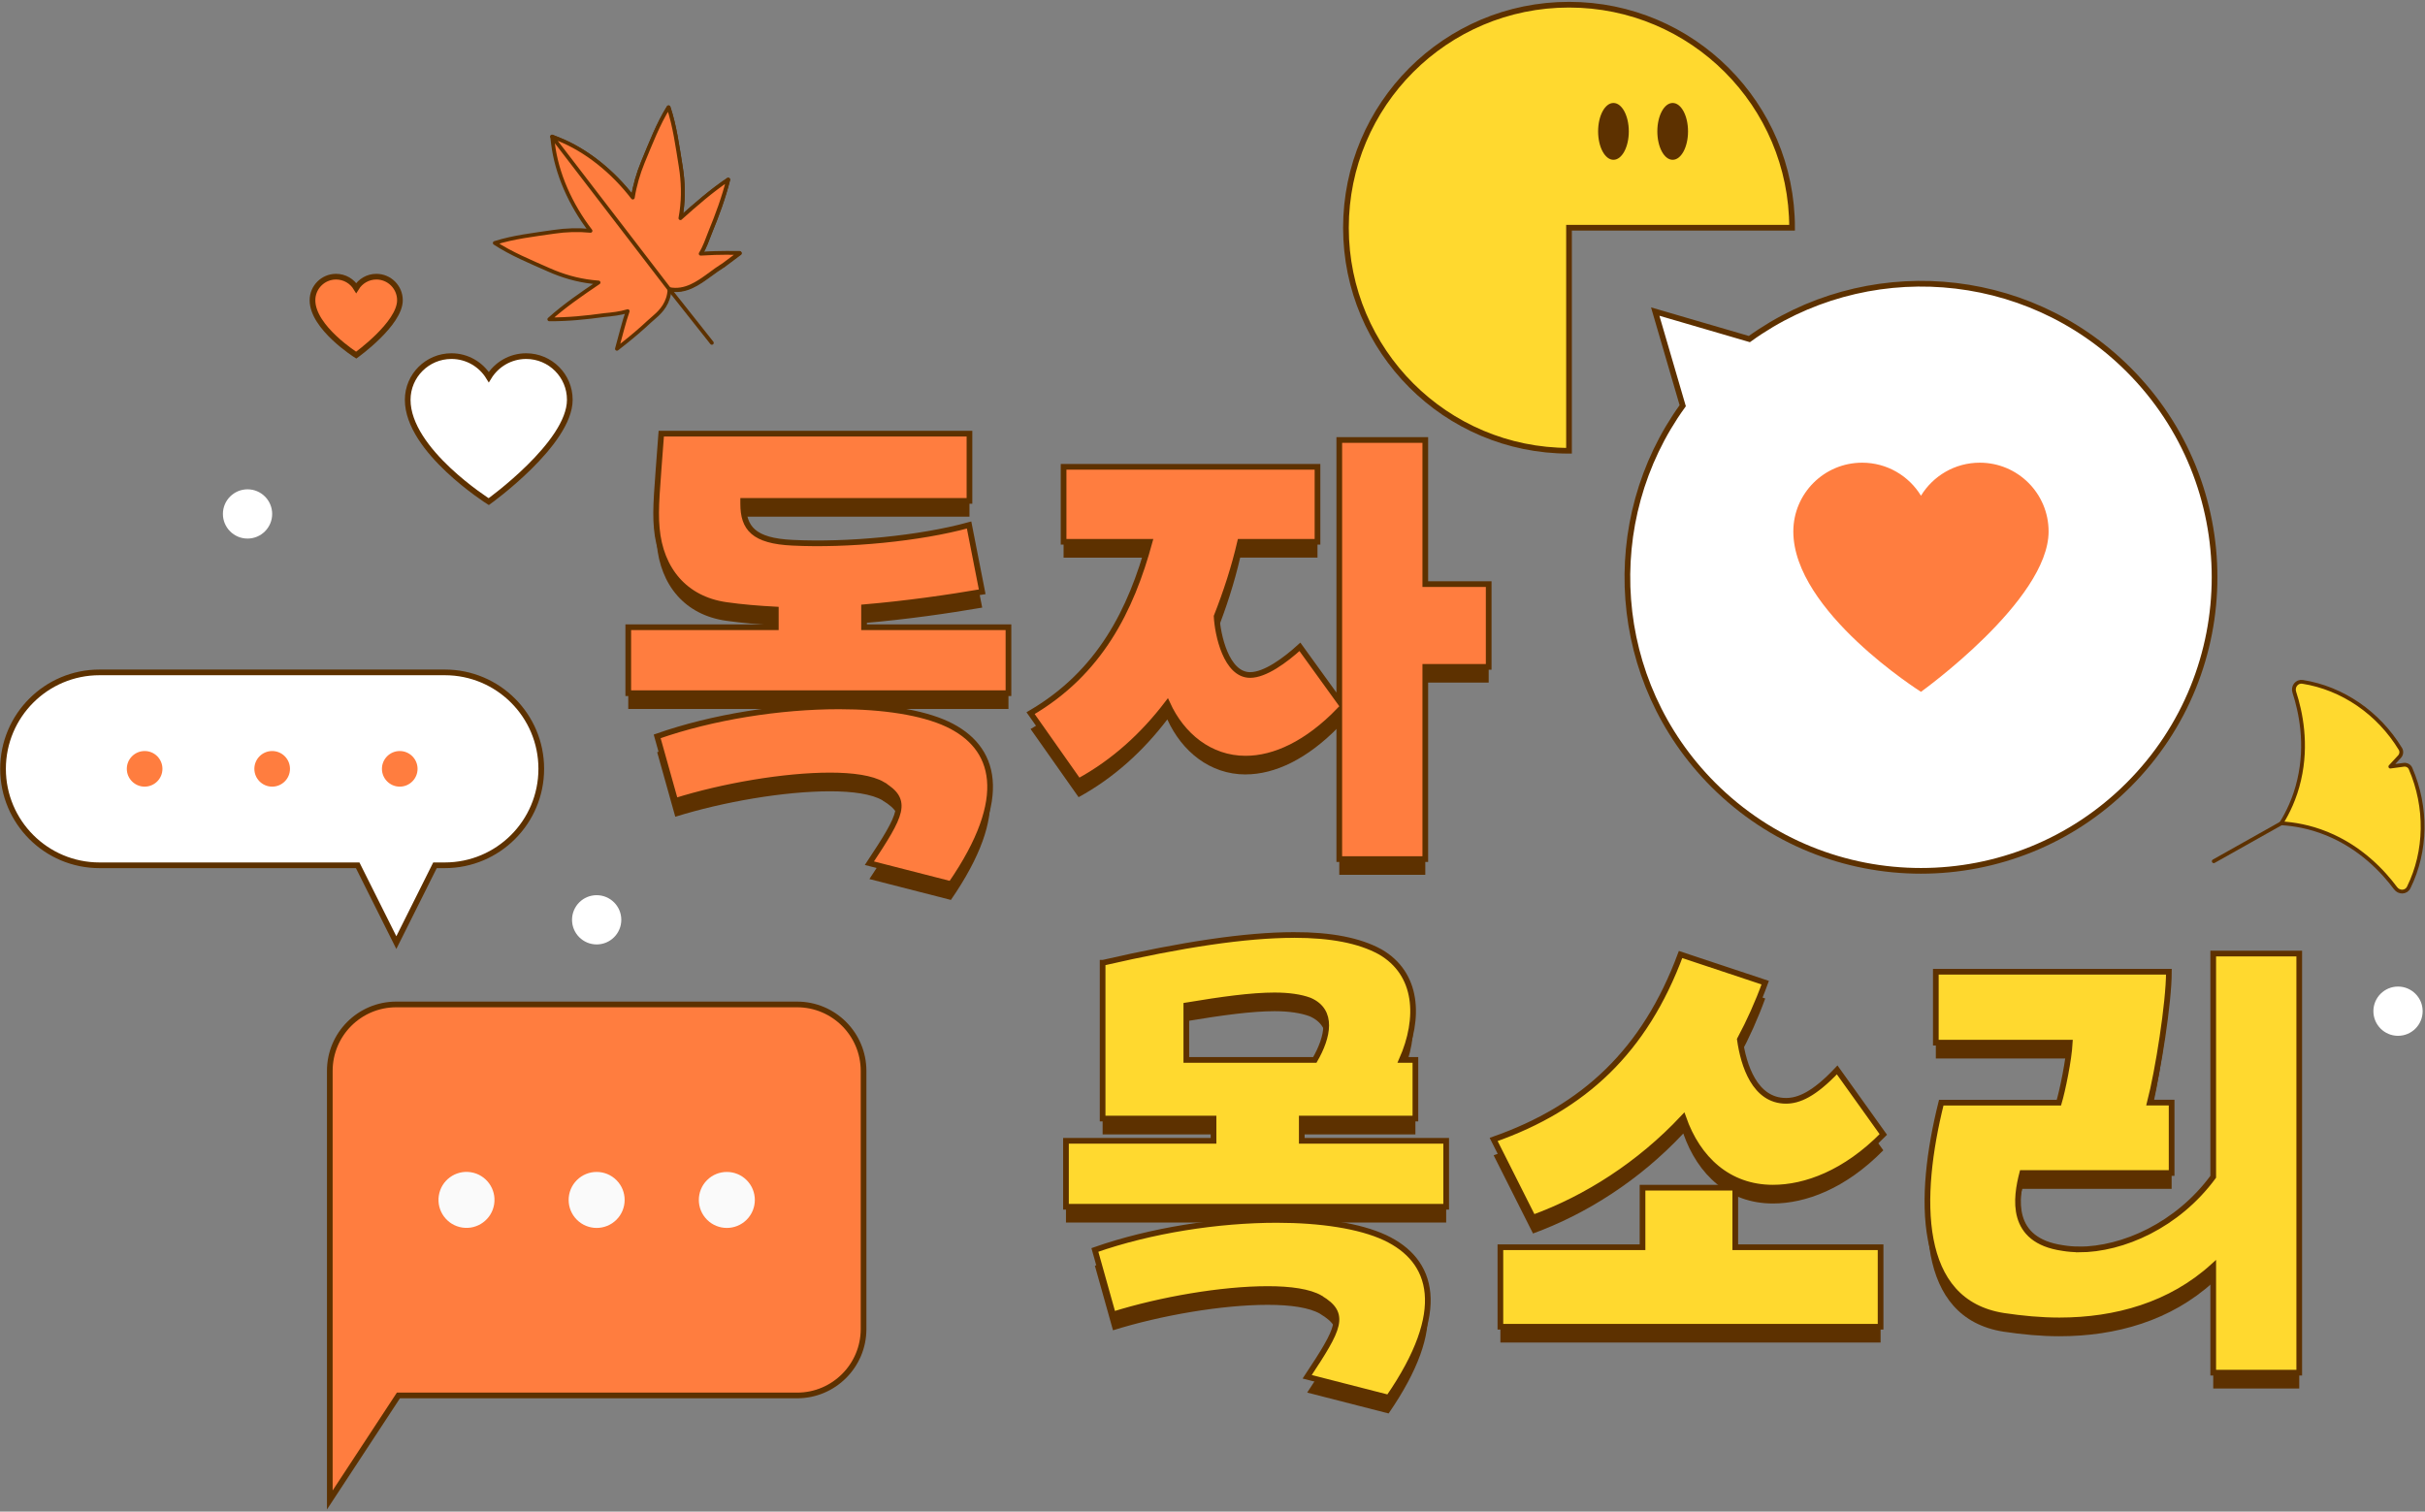 <svg width="640" height="399" viewBox="0 0 640 399" fill="none" xmlns="http://www.w3.org/2000/svg">
<rect x="0" y="0" width="640" height="399" fill="#808080" stroke="none"/>
<path d="M65.33 142.16C68.919 142.16 71.83 139.25 71.83 135.66C71.83 132.07 68.919 129.16 65.33 129.16C61.74 129.16 58.83 132.07 58.83 135.66C58.83 139.25 61.74 142.16 65.33 142.16Z" fill="white"/>
<path d="M632.88 273.41C636.47 273.41 639.38 270.5 639.38 266.91C639.38 263.32 636.47 260.41 632.88 260.41C629.29 260.41 626.38 263.32 626.38 266.91C626.38 270.5 629.29 273.41 632.88 273.41Z" fill="white"/>
<path d="M157.47 249.29C161.06 249.29 163.97 246.38 163.97 242.79C163.97 239.2 161.06 236.29 157.47 236.29C153.88 236.29 150.97 239.2 150.97 242.79C150.97 246.38 153.88 249.29 157.47 249.29Z" fill="white"/>
<path d="M561.77 97.58C534.5 70.31 491.98 67.63 461.69 89.5L436.84 82.24L444.1 107.09C422.23 137.38 424.92 179.9 452.18 207.17C482.44 237.43 531.5 237.43 561.76 207.17C592.03 176.9 592.03 127.84 561.77 97.58Z" fill="white" stroke="#5D3100" stroke-width="1.5" stroke-miterlimit="10"/>
<path d="M522.5 122.13C515.93 122.13 510.17 125.62 506.98 130.85C503.79 125.62 498.03 122.13 491.46 122.13C481.43 122.13 473.29 130.26 473.29 140.29C473.29 161.4 506.98 182.61 506.98 182.61C506.98 182.61 540.66 158.46 540.66 140.29C540.67 130.26 532.53 122.13 522.5 122.13Z" fill="#FF7D3F"/>
<path d="M138.86 94C134.69 94 131.03 96.22 129 99.54C126.97 96.22 123.32 94 119.14 94C112.77 94 107.6 99.16 107.6 105.54C107.6 118.95 128.99 132.41 128.99 132.41C128.99 132.41 150.38 117.07 150.38 105.54C150.4 99.17 145.23 94 138.86 94Z" fill="white" stroke="#5D3100" stroke-width="1.5" stroke-miterlimit="10"/>
<path d="M117.4 177.48H26.26C12.2 177.48 0.8 188.88 0.8 202.94C0.8 217 12.2 228.4 26.26 228.4H94.4L104.6 248.81L114.8 228.4H117.39C131.45 228.4 142.85 217 142.85 202.94C142.86 188.88 131.46 177.48 117.4 177.48Z" fill="white" stroke="#5D3100" stroke-width="1.5" stroke-miterlimit="10"/>
<path d="M42.87 202.94C42.87 205.54 40.76 207.64 38.17 207.64C35.57 207.64 33.47 205.53 33.47 202.94C33.47 200.34 35.58 198.24 38.17 198.24C40.77 198.23 42.87 200.34 42.87 202.94Z" fill="#FF7D3F"/>
<path d="M71.83 207.64C74.426 207.64 76.53 205.536 76.53 202.94C76.53 200.344 74.426 198.24 71.83 198.24C69.234 198.24 67.13 200.344 67.13 202.94C67.13 205.536 69.234 207.64 71.83 207.64Z" fill="#FF7D3F"/>
<path d="M110.2 202.94C110.2 205.54 108.09 207.64 105.5 207.64C102.91 207.64 100.8 205.53 100.8 202.94C100.8 200.34 102.91 198.24 105.5 198.24C108.09 198.24 110.2 200.34 110.2 202.94Z" fill="#FF7D3F"/>
<path d="M210.36 265.13H104.58C94.89 265.13 87.04 272.98 87.04 282.67V324.17V368.34V395.93L105.15 368.34H210.37C220.06 368.34 227.91 360.49 227.91 350.8V282.67C227.9 272.98 220.05 265.13 210.36 265.13Z" fill="#FF7D3F" stroke="#5D3100" stroke-width="1.5" stroke-miterlimit="10"/>
<path d="M130.418 317.852C131.044 313.819 128.281 310.042 124.248 309.416C120.215 308.791 116.438 311.553 115.813 315.586C115.187 319.619 117.949 323.396 121.983 324.022C126.016 324.647 129.792 321.885 130.418 317.852Z" fill="#FAFAFA"/>
<path d="M162.691 321.957C165.577 319.071 165.577 314.392 162.691 311.506C159.805 308.62 155.126 308.62 152.24 311.506C149.354 314.392 149.354 319.071 152.24 321.957C155.126 324.843 159.805 324.843 162.691 321.957Z" fill="#FAFAFA"/>
<path d="M197.051 321.957C199.937 319.071 199.937 314.392 197.051 311.506C194.165 308.621 189.486 308.621 186.6 311.506C183.714 314.392 183.714 319.071 186.6 321.957C189.486 324.843 194.165 324.843 197.051 321.957Z" fill="#FAFAFA"/>
<path d="M99.33 73.03C97.08 73.03 95.11 74.23 94.01 76.02C92.92 74.23 90.95 73.03 88.69 73.03C85.25 73.03 82.47 75.82 82.47 79.25C82.47 86.48 94.01 93.74 94.01 93.74C94.01 93.74 105.55 85.47 105.55 79.25C105.55 75.81 102.76 73.03 99.33 73.03Z" fill="#FF7D3F" stroke="#5D3100" stroke-width="1.5" stroke-miterlimit="10"/>
<path d="M414.09 60.11H472.96C472.96 27.6 446.6 1.24 414.09 1.24C381.58 1.24 355.22 27.6 355.22 60.11C355.22 92.62 381.58 118.98 414.09 118.98V60.11Z" fill="#FFD92F" stroke="#5D3100" stroke-width="1.5" stroke-miterlimit="10"/>
<path d="M425.82 42.18C428.056 42.18 429.87 38.822 429.87 34.68C429.87 30.538 428.056 27.18 425.82 27.18C423.583 27.18 421.77 30.538 421.77 34.68C421.77 38.822 423.583 42.18 425.82 42.18Z" fill="#5D3100"/>
<path d="M441.45 42.18C443.687 42.18 445.5 38.822 445.5 34.68C445.5 30.538 443.687 27.18 441.45 27.18C439.213 27.18 437.4 30.538 437.4 34.68C437.4 38.822 439.213 42.18 441.45 42.18Z" fill="#5D3100"/>
<path d="M341.52 250.96C351.19 250.96 358.72 252.39 364.22 255.4C374.25 261.16 374.85 272.91 369.96 283.95H373.55V299.43H343.56V305.3H381.67V322.7H281.33V305.3H320.27V299.43H291V258.29H291.12C312.02 253.49 328.74 250.97 341.53 250.97H341.52V250.96ZM348.45 346.81C345.58 345.13 340.57 344.42 334.59 344.42C322.52 344.42 306.4 347.18 293.74 351.14L288.96 334.1C303.65 328.94 321.45 326.18 336.97 326.18C348.55 326.18 358.82 327.74 365.52 330.86C378.3 336.86 382.36 350.05 366.48 373.09L344.99 367.58C353.47 354.75 355.49 351.03 348.45 346.83V346.81ZM336.38 266.91C330.28 266.91 322.41 268 313.09 269.55V283.94H347.01C350.47 277.94 352.03 270.98 345.58 268.23C343.31 267.4 340.21 266.91 336.38 266.91Z" fill="#5D3100"/>
<path d="M467.9 317.67C456.19 317.67 448.07 310.11 444.25 299.2C432.67 311.56 418.68 320.44 404.59 325.59L394.2 304.95C418.09 296.56 434.09 281.55 443.53 256.13L465.87 263.56C463.96 268.83 461.69 273.87 459.18 278.55C460.14 285.38 463.11 294.75 471.36 294.75C474.7 294.75 478.76 293.07 484.86 286.59L497.04 303.63C487.01 313.83 476.49 317.67 467.9 317.67ZM496.32 333.38V354.37H395.98V333.38H433.49V317.67H457.97V333.38H496.32Z" fill="#5D3100"/>
<path d="M548.64 333.98C560.22 333.98 574.68 327.62 584.11 314.79V255.88H606.81V366.5H584.11V338.43C572.89 348.63 558.43 352.71 543.5 352.71C538.61 352.71 533.7 352.24 528.81 351.51C505.64 347.9 506.11 320.19 512.33 295.24H543.38C544.34 292 546.01 283.97 546.25 279.4H510.9V260.68H572.41C572.41 268.84 569.54 286.96 567.39 295.22H573.13V313.81H533.71C532.03 320.3 530.25 331.57 544.34 333.6C545.77 333.84 547.21 333.96 548.64 333.96V333.98Z" fill="#5D3100"/>
<path d="M341.52 246.79C351.19 246.79 358.72 248.22 364.22 251.23C374.25 256.99 374.85 268.74 369.96 279.78H373.55V295.26H343.56V301.13H381.67V318.53H281.33V301.13H320.27V295.26H291V254.12H291.12C312.02 249.32 328.74 246.8 341.53 246.8H341.52V246.79ZM348.45 342.64C345.58 340.96 340.57 340.25 334.59 340.25C322.52 340.25 306.4 343.01 293.74 346.97L288.96 329.93C303.65 324.77 321.45 322.01 336.97 322.01C348.55 322.01 358.82 323.57 365.52 326.69C378.3 332.69 382.36 345.88 366.48 368.92L344.99 363.41C353.47 350.58 355.49 346.86 348.45 342.66V342.64ZM336.38 262.74C330.28 262.74 322.41 263.83 313.09 265.38V279.77H347.01C350.47 273.77 352.03 266.81 345.58 264.06C343.31 263.22 340.21 262.74 336.38 262.74Z" fill="#FFD92F" stroke="#5D3100" stroke-width="1.5" stroke-miterlimit="10"/>
<path d="M467.9 313.49C456.19 313.49 448.07 305.93 444.25 295.02C432.67 307.38 418.68 316.26 404.59 321.41L394.2 300.77C418.09 292.38 434.09 277.37 443.53 251.95L465.87 259.38C463.96 264.65 461.69 269.69 459.18 274.37C460.14 281.2 463.11 290.57 471.36 290.57C474.7 290.57 478.76 288.89 484.86 282.41L497.04 299.45C487.01 309.65 476.49 313.49 467.9 313.49ZM496.32 329.21V350.2H395.98V329.21H433.49V313.5H457.97V329.21H496.32Z" fill="#FFD92F" stroke="#5D3100" stroke-width="1.5" stroke-miterlimit="10"/>
<path d="M548.64 329.81C560.22 329.81 574.68 323.45 584.11 310.62V251.7H606.81V362.32H584.11V334.25C572.89 344.45 558.43 348.53 543.5 348.53C538.61 348.53 533.7 348.06 528.81 347.33C505.64 343.72 506.11 316.01 512.33 291.06H543.38C544.34 287.82 546.01 279.79 546.25 275.22H510.9V256.5H572.41C572.41 264.66 569.54 282.78 567.39 291.04H573.13V309.63H533.71C532.03 316.12 530.25 327.39 544.34 329.42C545.77 329.66 547.21 329.78 548.64 329.78V329.81Z" fill="#FFD92F" stroke="#5D3100" stroke-width="1.5" stroke-miterlimit="10"/>
<path d="M209.17 147.43C223.62 148.15 242.73 146.34 255.76 142.75L259.22 160.38C250.14 161.94 239.28 163.5 228.04 164.46V169.73H266.15V187.13H165.81V169.73H204.75V165.05C200.21 164.81 195.8 164.45 191.61 163.85C180.75 162.29 174.29 154.5 173.33 143.57C172.86 138.3 173.45 133.26 174.52 118.62H255.86V136.38H196.14V137.1C196.14 143.59 198.88 146.96 209.17 147.43ZM232.93 211.26C230.06 209.58 225.04 208.87 219.07 208.87C207 208.87 190.88 211.63 178.22 215.59L173.44 198.55C188.13 193.39 205.94 190.63 221.45 190.63C233.03 190.63 243.3 192.19 250 195.31C262.78 201.31 266.84 214.5 250.96 237.54L229.45 232.03C237.93 219.2 239.97 215.48 232.91 211.28L232.93 211.26Z" fill="#5D3100"/>
<path d="M328.74 204.42C319.3 204.42 311.9 198.3 308.08 189.9C301.75 198.18 294.1 205.25 284.66 210.42L271.99 192.43C290.27 181.75 298.51 165.19 303.4 147.2H280.7V127.4H347.71V147.19H327.3C325.75 153.91 323.6 160.51 321.09 166.87C321.33 171.67 323.6 182.35 329.93 182.35C333.86 182.35 339.13 178.51 343.07 174.92L353.46 189.31V120.32H376.16V158.34H392.89V180.18H376.16V230.92H353.46V191.69C344.98 200.44 336.37 204.41 328.74 204.41V204.42Z" fill="#5D3100"/>
<path d="M209.17 143.26C223.62 143.98 242.73 142.17 255.76 138.58L259.22 156.21C250.14 157.77 239.28 159.33 228.04 160.29V165.57H266.15V182.97H165.81V165.57H204.75V160.89C200.21 160.65 195.8 160.29 191.61 159.69C180.75 158.13 174.29 150.34 173.33 139.41C172.86 134.14 173.45 129.1 174.52 114.46H255.86V132.22H196.14V132.94C196.14 139.41 198.88 142.78 209.17 143.26ZM232.93 207.08C230.06 205.4 225.04 204.69 219.07 204.69C207 204.69 190.88 207.45 178.22 211.41L173.44 194.37C188.13 189.21 205.94 186.45 221.45 186.45C233.03 186.45 243.3 188.01 250 191.13C262.78 197.13 266.84 210.32 250.96 233.36L229.45 227.85C237.93 215.02 239.97 211.3 232.91 207.1L232.93 207.08Z" fill="#FF7D3F" stroke="#5D3100" stroke-width="1.5" stroke-miterlimit="10"/>
<path d="M328.74 200.25C319.3 200.25 311.9 194.13 308.08 185.73C301.75 194.01 294.1 201.08 284.66 206.24L271.99 188.24C290.27 177.57 298.51 161 303.4 143.01H280.7V123.22H347.71V143.01H327.3C325.75 149.73 323.6 156.33 321.09 162.69C321.33 167.49 323.6 178.17 329.93 178.17C333.86 178.17 339.13 174.33 343.07 170.74L353.46 185.13V116.14H376.16V154.18H392.89V176.02H376.16V226.76H353.46V187.52C344.98 196.28 336.37 200.25 328.74 200.25Z" fill="#FF7D3F" stroke="#5D3100" stroke-width="1.5" stroke-miterlimit="10"/>
<path d="M632.21 234.42C628.99 230.1 623.11 223.71 614.09 220.04C609.47 218.15 605.28 217.51 602.07 217.31C603.76 214.57 605.66 210.77 606.78 205.89C609 196.38 607.19 187.89 605.52 182.75C605.01 181.22 606.17 179.74 607.7 179.98C618.19 181.64 627.7 188.14 633.5 197.67C633.9 198.32 633.79 199.16 633.28 199.72L630.85 202.35L634.4 201.87C635.15 201.77 635.89 202.17 636.19 202.87C640.61 213.12 640.4 224.68 635.71 234.24C635.04 235.63 633.17 235.72 632.21 234.42Z" fill="#FFD92F" stroke="#5D3100" stroke-linecap="round" stroke-linejoin="round"/>
<path d="M602.07 217.31L584.25 227.33" stroke="#5D3100" stroke-linecap="round" stroke-linejoin="round"/>
<path d="M184.95 67.02C186.02 65.25 186.71 63.27 187.49 61.25C189.29 56.87 191.04 52.16 192.21 47.44C187.74 50.45 183.6 54.08 179.6 57.65C179.7 57.1 179.79 56.53 179.87 55.98C180.44 52.01 180.32 47.97 179.68 44C178.82 38.74 178.12 33.31 176.46 28.36C173.71 32.78 171.76 37.89 169.71 42.82C168.46 45.83 167.54 48.99 167.04 52.21C161.77 45.34 154.75 39.66 147.37 36.75L145.73 36.1L145.94 37.87C146.9 45.79 150.56 54.06 155.85 60.93C152.63 60.62 149.37 60.71 146.17 61.19C140.92 61.96 135.51 62.57 130.58 64.14C134.91 66.99 139.95 69.05 144.81 71.21C148.46 72.84 152.32 73.96 156.29 74.41C156.86 74.47 157.4 74.53 157.97 74.57C153.52 77.58 148.99 80.68 144.97 84.29C149.79 84.33 154.79 83.82 159.45 83.17C161.58 82.97 163.69 82.74 165.66 82.13C165.15 83.66 164.67 85.15 164.28 86.67L162.82 92.07L164.99 90.36C167.14 88.65 169.34 86.77 171.2 85.02C171.73 84.53 172.27 84.06 172.76 83.64C174.58 82.09 176.51 79.91 176.7 76.41C180.94 77.27 184.29 74.82 187.55 72.44C188.58 71.69 189.66 70.91 190.73 70.24H190.77L195.28 66.86H192.53C189.97 66.86 187.51 66.94 185.02 67.1L184.95 67.02Z" fill="#FF7D3F" stroke="#5D3100" stroke-linecap="round" stroke-linejoin="round"/>
<path d="M192.44 66.76H195.19L190.68 70.12H190.64C189.57 70.79 188.49 71.57 187.46 72.34C184.2 74.72 180.84 77.15 176.61 76.31L145.7 36.04L147.34 36.69C154.72 39.62 161.74 45.29 167.01 52.15C167.52 48.93 168.44 45.79 169.68 42.76C171.73 37.83 173.68 32.72 176.43 28.3C178.09 33.25 178.79 38.67 179.65 43.94C180.29 47.91 180.41 51.93 179.84 55.92C179.76 56.49 179.66 57.04 179.57 57.59C183.57 54.02 187.71 50.38 192.18 47.38C191.01 52.09 189.25 56.83 187.46 61.19C186.68 63.21 186 65.2 184.92 66.97C187.42 66.81 189.86 66.73 192.43 66.73V66.76H192.44Z" fill="#FF7D3F" stroke="#5D3100" stroke-linecap="round" stroke-linejoin="round"/>
<path d="M176.609 76.28L187.869 90.5" stroke="#5D3100" stroke-linecap="round" stroke-linejoin="round"/>
</svg>
